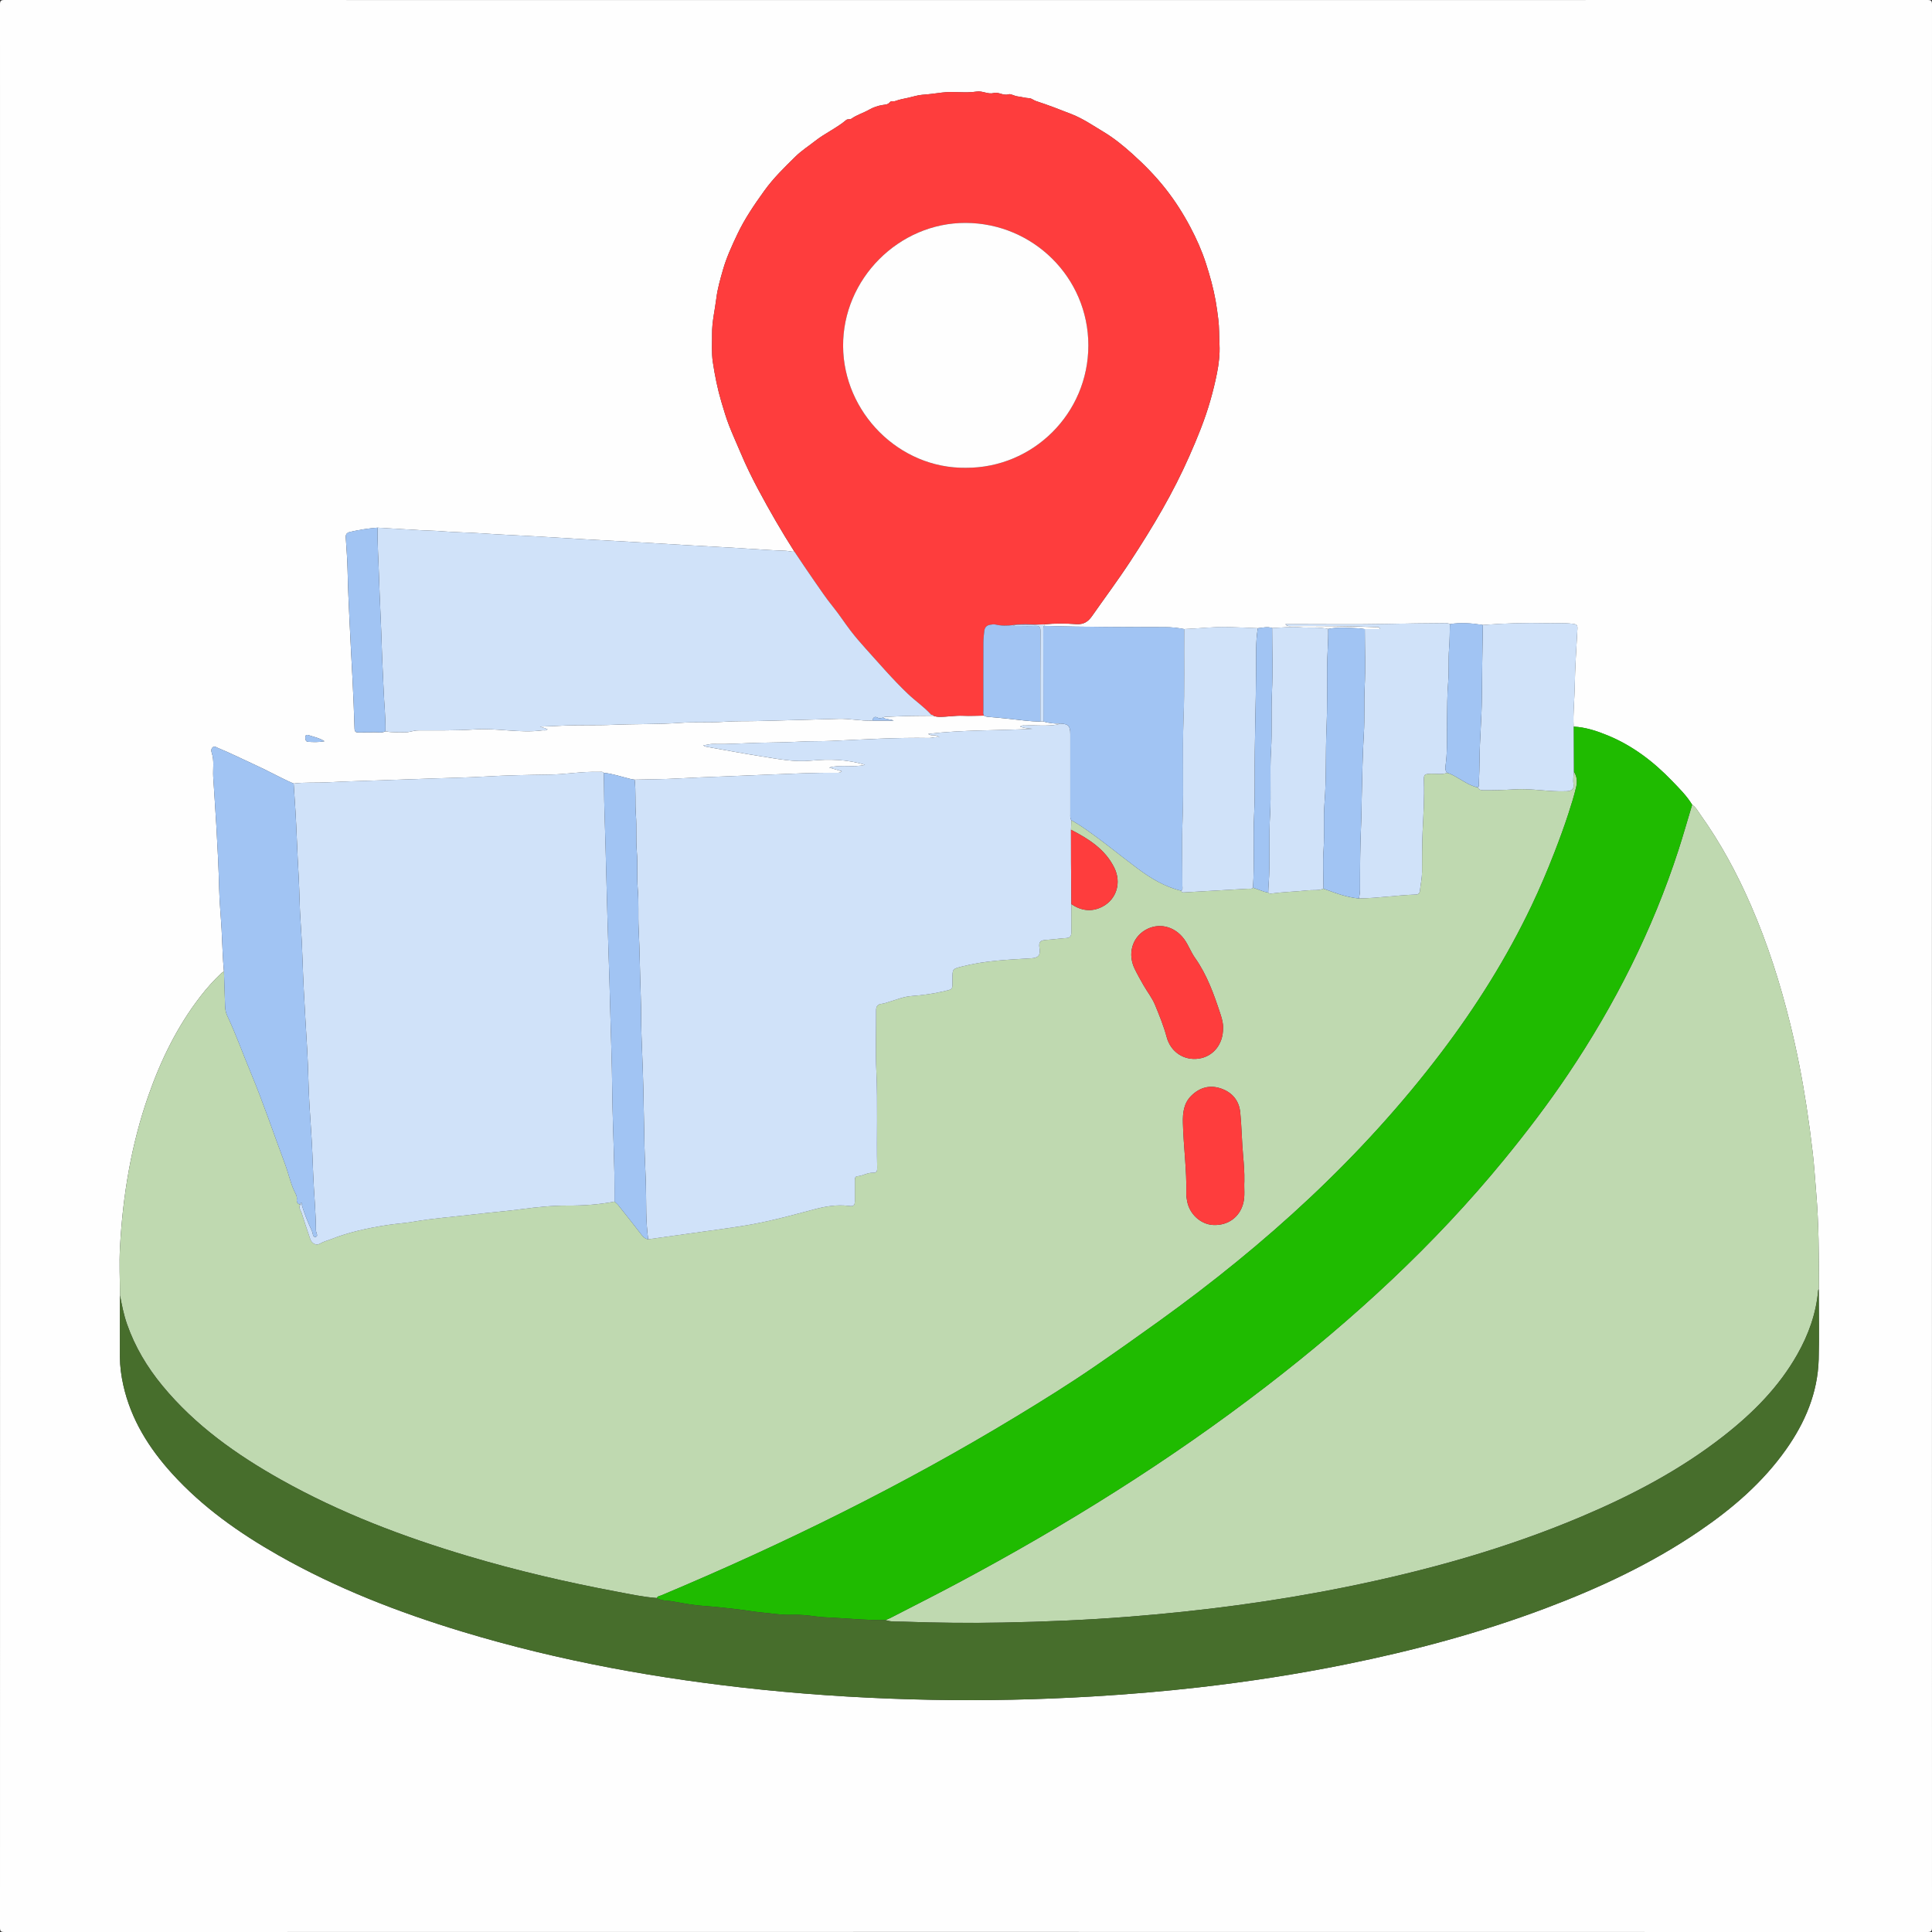 <?xml version="1.0" encoding="UTF-8"?><svg id="Layer_1" xmlns="http://www.w3.org/2000/svg" viewBox="0 0 2000 2000"><rect x="0" y="0" width="2000" height="2000" fill="#333333" stroke="none"/><defs><style>.cls-1{fill:#d0e2f9;}.cls-1,.cls-2,.cls-3,.cls-4,.cls-5,.cls-6,.cls-7{stroke-width:0px;}.cls-2{fill:#bfd9b0;}.cls-3{fill:#fe3d3d;}.cls-4{fill:#1fbb00;}.cls-5{fill:#a1c4f3;}.cls-6{fill:#476e2c;}.cls-7{fill:#fefefe;}</style></defs><path class="cls-7" d="M1000,1999.91c-331.8,0-663.61,0-995.41.09-3.75,0-4.59-.84-4.59-4.59C.1,1331.8.1,668.2,0,4.59,0,.84.84,0,4.59,0c663.61.1,1327.21.1,1990.82,0,3.75,0,4.59.84,4.59,4.59-.1,663.61-.1,1327.21,0,1990.82,0,3.75-.84,4.59-4.59,4.59-331.8-.1-663.61-.09-995.41-.09ZM1076.97,747c1.04-.03,2.08-.06,3.11-.08,5.54,1.55,11.16,2.39,16.92,2.09-.72.34-1.41.84-2.17.98-11.06,2.07-22.23.53-33.34,1.03-1.67.08-3.54-.52-5.45,1.18,4.47,1.72,8.69,1.86,12.88,2.26-35.99,1.94-72.07.94-107.98,5.23,2.77,3.01,7.44-.3,11.46,3.59-4.4-.8-7.33.73-10.43.68-33.75-.64-67.41,1.51-101.09,3.01-10.62.47-21.23.16-31.88.74-14.08.77-28.23.91-42.34,1.2-16.12.34-32.21,1.69-48.35,1.19-3.42-.1-6.79,1.23-10.35,1.36,1.08.89,2.12,1.35,3.21,1.54,18.87,3.35,37.69,6.94,56.62,9.9,17.08,2.68,33.91,6.19,51.68,4.51,18.48-1.75,37.34-1.47,55.99,4.33-12.22,3.13-24.59-.68-37.14,2.85,4.84,1.42,8.87,2.59,13.08,3.82-1.43,1.45-2.89,1.61-4.42,1.59-24.1-.25-48.15,1-72.22,1.91-15.41.58-30.82,1.34-46.23,1.9-15.59.57-31.16,1.18-46.73,2.06-14.92.84-29.9.85-44.85,1.23-1.44-.24-2.91-.4-4.33-.74-9.18-2.2-18.13-5.42-27.6-6.34-1.49-1.62-3.44-.9-5.19-.96-17.12-.57-34.06,2.57-51.11,2.82-21.92.32-43.81.67-65.71,1.97-17.71,1.05-35.48,1.36-53.23,1.98-19.24.67-38.48,1.35-57.72,2.02-17.75.62-35.49,1.08-53.23,2.03-11.6.62-23.27-.22-34.85,1.24-1.67-.73-3.37-1.41-5.02-2.18-11.74-5.49-23.12-11.77-34.88-17.12-12.78-5.81-25.32-12.16-38.32-17.49-1.78-.73-3.59-2.36-5.53-.74-1.76,1.47-1.64,3.87-1.04,5.62,2.8,8.25,1.05,16.78,1.56,25.13,1.03,16.85,2.27,33.69,3.23,50.54,1.24,21.71,2.39,43.44,2.91,65.17.34,14.13,1.73,28.18,2.53,42.26.82,14.56,1.05,29.15,2.42,43.68-1.29.02-2.09.88-2.94,1.68-7.86,7.44-15.04,15.5-21.64,24.06-23.85,30.96-40.73,65.59-53.59,102.29-17.83,50.9-26.55,103.58-29.45,157.26-.9,16.59-.05,33.28,0,49.92-.04,21.16-.17,42.32-.09,63.48.04,9.84,1.36,19.58,3.51,29.2,7.92,35.46,26.47,65.09,50.53,91.61,31.58,34.8,69.46,61.49,110.07,84.55,60.02,34.09,123.94,58.9,189.82,78.89,101.45,30.78,205.29,49.36,310.63,60.21,58.54,6.03,117.22,9.41,176.03,10.51,55.33,1.03,110.62-.18,165.87-3.44,37.09-2.19,74.09-5.29,110.99-9.51,50.78-5.81,101.26-13.58,151.37-23.72,70.35-14.24,139.51-32.7,206.75-58.01,55.89-21.04,109.75-46.19,159.26-79.92,34.36-23.4,65.62-50.2,89.84-84.41,19.83-28.01,32.89-58.69,33.89-93.4.7-24.31.08-48.65.05-72.98.08-.82.23-1.65.23-2.47-.03-32.55-.11-65.08-2.89-97.58-1.14-13.34-1.93-26.76-3.45-40.05-1.88-16.38-4.07-32.75-6.57-49.07-4.37-28.59-9.9-56.93-16.8-84.99-10.38-42.23-23.53-83.54-40.96-123.46-14.33-32.84-31.23-64.2-52.08-93.36-2.56-3.58-4.62-7.71-8.51-10.23-5.64-9.31-13.35-16.88-20.82-24.65-19.13-19.89-40.72-36.41-66.4-46.98-11.36-4.68-23.03-8.58-35.49-9.2-.72-13.98.91-27.9,1.15-41.86.33-19.88,1.74-39.75,2.79-59.62.17-3.24-.6-4.38-4.23-4.87-9.15-1.25-18.27-.54-27.4-.74-22.1-.49-44.18.1-66.23,1.85-11.34-1.74-22.69-2.81-34.12-.86-1.96-1.24-4.15-1.03-6.31-1.02-19.29.03-38.57.43-57.86.8-33.64.66-67.3.19-100.95.2-1.63,0-3.26,0-5.21,0,1.62,2.45,3.75,1.96,5.65,1.96,29.29-.06,58.57,0,87.85,1.1,1.42.05,3.23-.7,4.74,2.09-5.8,0-10.93,0-16.05,0-2.12-.28-4.24-.72-6.37-.82-10.53-.49-21.07-1.55-31.54.63-9.63-2.18-19.47-.83-29.22-1.7-9.5-.85-19.19.44-28.8.79-4.95-1.82-9.86-.24-14.78.17-10.41-.41-20.81-.92-31.22-1.2-15.06-.4-30.01,1.63-45.04,2.09-6.51-1.25-13.08-2-19.72-2.01-41.69-.09-83.39.03-125.07-1.29-.06-.52-.11-1.04-.17-1.56,11.12-1.14,22.32-1.02,33.38-.24,7.88.56,12.41-2.93,16.27-8.45,13.21-18.91,27.03-37.37,39.67-56.71,11.59-17.71,22.83-35.65,33.25-54,10.06-17.69,19.37-35.91,27.63-54.59,8.34-18.88,16.19-37.93,21.86-57.83,2.64-9.27,4.94-18.59,6.83-28.05,1.96-9.87,3.14-19.87,2.63-29.8-.45-8.71-.14-17.45-1.24-26.19-.79-6.35-1.63-12.74-2.74-19-2.35-13.25-5.97-26.21-10.14-39.08-4.18-12.91-9.65-25.14-15.93-37.03-7.46-14.13-16.02-27.59-25.96-40.18-10.21-12.94-21.71-24.66-33.89-35.62-9.36-8.42-19.18-16.49-30.02-22.99-10.81-6.5-21.29-13.71-33.1-18.37-12.2-4.82-24.46-9.54-36.92-13.59-2.55-.83-4.57-2.87-7.09-2.97-3.94-.15-8.25-1.46-11.72-1.82-3.45-.36-7.32-2.91-9.36-2.25-5.72,1.85-10.35-2.63-15.61-1.26-6.07,1.58-11.45-2.53-17.88-1.51-11.71,1.85-23.7-.51-35.66,1.02-6.68.85-13.51,1.83-20.33,2.28-4.64.31-9.73,2.04-14.63,3.11-4.46.97-9.09,1.74-13.23,3.34-2.04.79-4.4-.55-5.95,1.41-1.86,2.34-4.5,2.3-7.21,2.71-4.86.74-10.05,2.55-13.85,4.76-6,3.48-12.77,5.34-18.44,9.38-1.41,1-4.14.26-5.4,1.33-10.01,8.48-22.13,13.78-32.41,21.88-6.66,5.25-14.05,9.97-19.97,15.78-11.4,11.19-22.95,22.38-32.39,35.49-10.41,14.46-20.44,29.1-28.08,45.26-5.67,11.99-11.26,24.11-14.87,36.8-2.73,9.59-5.58,19.26-6.82,29.36-1.53,12.36-4.6,24.57-4.43,37.11.12,9.6-.69,19.18.76,28.83,2.13,14.16,4.91,28.1,9.02,41.84,2.42,8.11,4.83,16.34,7.87,24.11,3.72,9.53,8.06,18.96,12.04,28.43,5.42,12.92,11.61,25.52,18.15,37.77,11.64,21.8,24.02,43.26,37.34,64.13-3.03.51-5.93-.68-8.88-.78-17.24-.6-34.42-1.93-51.63-2.97-17.54-1.06-35.09-1.96-52.63-2.98-17.04-.99-34.09-2-51.13-3.02-17.7-1.05-35.42-2-53.13-2.98-16.88-.93-33.75-2.05-50.63-3.02-18.21-1.05-36.43-1.75-54.63-3.04-14.39-1.02-28.86-1.06-43.23-2.28-6.8-.58-13.59-.57-20.38-.99-15.04-.93-30.09-1.77-45.13-2.65-9.58.73-19.02,2.18-28.39,4.38-3.83.9-4.78,2.59-4.55,6.14.75,11.43,1.64,22.87,1.88,34.31.36,16.58,1.11,33.14,1.89,49.71.97,20.58,2.05,41.15,3.16,61.72.93,17.26,1.57,34.55,2.13,51.83.1,3.21,1.38,3.98,4.22,3.9,5-.15,10.01.14,14.99-.2,4.25-.29,8.66,1.18,12.76-1.01,6.56,1.44,13.22.91,19.84,1.1,4.72.14,9.08-1.97,13.73-2,19.62-.09,39.25.29,58.84-1.03,23.39-1.58,46.67,4.1,70.07.97,1.68-.22,3.63.75,5.35-1.31-2.42-.79-4.62-1.5-7.94-2.58,8.18-.26,15.13-.52,22.07-.91,17.74-.99,35.53-.14,53.33-.94,23.37-1.04,46.8-.34,70.2-2.05,15.04-1.1,30.21,0,45.33-1.11,12.08-.89,24.23-.44,36.34-.79,27.22-.78,54.46-1.35,81.69-2.25,11.77-.39,23.41,2.38,35.21,1.86h22.22c-4.49-1.76-8.15-1.24-11.19-3.07.74-.28,1.48-.77,2.24-.8,9.04-.38,18.09-.78,27.14-.99,7.59-.18,15.19-.12,22.79-.17,2,.78,4.03,1.11,6.22,1.13,8.11.06,16.13-1.47,24.27-1.13,7.3.31,14.63-.07,21.94-.14,1.3.77,2.64,1.15,4.2,1.27,7.21.57,14.42,1.27,21.62,2.03,10.8,1.15,21.56,2.7,32.44,2.91ZM335.93,767.33c-5.76-3.63-11.14-4.44-16.11-6.2-1.33-.47-3.67-.88-3.72,1.75-.04,2.08,0,4.85,2.81,5.02,5.16.31,10.39.64,17.02-.57Z"/><path class="cls-2" d="M124.24,1341.18c-.05-16.64-.9-33.33,0-49.92,2.9-53.67,11.61-106.35,29.45-157.26,12.86-36.7,29.74-71.34,53.59-102.29,6.6-8.56,13.78-16.62,21.64-24.06.85-.81,1.65-1.66,2.94-1.69.4,11.79.81,23.57,1.17,35.36.11,3.53.72,6.93,2.22,10.13,9.1,19.39,16.28,39.57,24.51,59.31,12.97,31.1,23.63,63.08,35.46,94.62,3.32,8.84,5.23,18.11,9.04,26.71,1.43,3.22,3.57,5.89,3.01,9.85-.31,2.17.71,4.67,3.74,5-2.49,3.29.32,5.9,1.21,8.69,2.9,9.11,5.9,18.18,9.01,27.22,1.52,4.41,6.2,6.84,9.89,4.62,3.51-2.11,7.34-3.01,11.01-4.46,19.16-7.57,39.18-11.88,59.47-14.95,8.83-1.34,17.8-1.86,26.59-3.39,20.9-3.64,42.04-5.08,63.06-7.61,16.1-1.94,32.29-3.16,48.36-5.31,15.96-2.14,31.92-3.8,48.03-3.74,16.28.06,32.46-1.02,48.48-4.11,1.33,1.24,2.84,2.33,3.95,3.73,7.6,9.55,15.19,19.11,22.64,28.78,2.25,2.92,4.26,5.91,8.27,6.48,19.14-2.66,38.29-5.28,57.43-8,16.17-2.3,32.4-4.32,48.47-7.18,22.36-3.98,44.27-10.03,66.21-15.86,11.6-3.08,23.38-5.03,35.43-3.51,4.99.63,6.4-.17,6.45-5.19.07-7,.03-13.99,0-20.99,0-2.07-.09-4.22,2.67-4.48,5.47-.51,10.35-3.81,15.86-3.62,4.04.14,4.63-1.59,4.56-5.05-.72-33.27.68-66.55-.85-99.84-.97-21.11-.12-42.31-.26-63.46-.03-4.23,1.99-6.18,5.8-6.57,2.85-.29,5.39-1.38,8.07-2.18,7.41-2.21,14.67-5.19,22.45-5.84,10.74-.89,21.39-2.09,31.91-4.56,11.95-2.81,10.79-1.18,10.81-13.36.02-10.32.05-10.15,9.84-12.68,23.43-6.05,47.45-7.04,71.42-8.47,7.6-.45,10.01-2.95,8.84-10.48-1.01-6.51.67-8.24,7.36-8.63,6.76-.39,13.48-1.44,20.24-1.85,4.17-.25,5.38-2.32,5.35-6.12-.09-9.66,0-19.32.01-28.99,10.39,6.93,21.33,8.42,32.52,2.41,14.49-7.79,19.45-24.9,11.98-40.07-9.51-19.32-26.65-29.96-44.85-39.38.13-3.29.26-6.58.38-9.87,2.98,1.79,6.03,3.48,8.93,5.39,20.6,13.62,39.46,29.58,59.23,44.31,13.91,10.37,28.55,19.3,45.68,23.36.2,1.43.95,1.79,2.41,1.7,22.21-1.31,44.42-2.54,66.63-3.82,1.75-.1,3.69.58,5.15-1.04,5.32,1.49,10.25,4.2,15.79,5,.8,1.09,1.98,1.18,3.14,1.02,12.42-1.7,24.97-1.92,37.39-3.28,5.54-.61,11.29.42,16.66-1.74.93.33,1.87.66,2.8,1,11.06,4.05,22.13,8.08,34,9.09,19.74-.28,39.28-3.38,58.99-4.03,2.31-.08,3.8-1.44,4.02-3.69.64-6.58,2.17-13,2.21-19.71.07-13.94-.06-27.88.6-41.85.83-17.4,1.95-34.84,1.33-52.31-.24-6.89.49-7.22,7.34-7.5,5.56-.23,11.23,1.23,16.67-.95,4.46,1.28,8.41,3.66,12.35,6.01,6.2,3.69,12.28,7.6,19.47,9.14,1.48,3.26,4.52,2.85,7.22,2.87,10.09.07,20.16-.17,30.26-.86,18.04-1.23,35.95,2.7,54.02,1.93,5.88-.25,8.31-2.15,7.5-7.74-.63-4.36.22-8.48.37-12.7,3.35,4.92,3.69,10.61,2.45,15.95-2.17,9.33-5.09,18.51-8.05,27.63-4.4,13.55-9.34,26.92-14.49,40.22-7.26,18.73-15.12,37.21-23.75,55.32-25.67,53.83-57.25,104.09-93.24,151.57-82.4,108.69-182.18,199.17-292.54,278.49-22.15,15.92-44.39,31.71-66.89,47.13-26.37,18.07-53.51,34.97-80.85,51.54-117.63,71.3-240.68,131.86-367.43,185.07-1.58.66-3.69.61-4.45,2.68-14.14-1-27.97-4.06-41.85-6.66-51.68-9.69-102.82-21.64-153.25-36.63-67.28-20-132.63-44.77-193.98-79.2-46.1-25.87-88.85-56.13-122.83-97.36-15.8-19.17-28.41-40.23-36.61-63.76-3.34-9.57-5.3-19.51-7.2-29.45ZM1266.13,1064.3c.24-4.38-1.04-9.37-2.66-14.29-6.72-20.41-13.79-40.64-26.4-58.41-4.33-6.1-6.8-13.35-11.26-19.43-10.05-13.69-26.84-17.48-40.62-9.14-13.41,8.12-17.93,24.81-10.59,39.88,2.84,5.83,6.02,11.51,9.25,17.14,3.9,6.78,8.91,13.06,11.84,20.21,4.48,10.89,8.97,21.84,12.04,33.31,4.14,15.5,18.01,24.54,33.24,22.3,14.94-2.2,25.24-14.77,25.15-31.57ZM1288.15,1222.88c.2-9.01-.51-17.94-1.32-26.91-1.32-14.74-1.48-29.59-2.92-44.32-1.21-12.39-8.4-20.95-20.18-24.91-11.43-3.84-21.69-1-30.31,7.38-7.99,7.76-9.15,17.8-8.89,28.17.6,24.62,4.13,49.09,3.52,73.77-.06,2.31.4,4.64.79,6.94,2.31,13.72,14.08,24.54,27.24,25.1,15.31.65,27.37-8.25,31.02-22.82,1.85-7.4.62-14.93,1.05-22.39Z"/><path class="cls-2" d="M1751.72,833c3.89,2.53,5.96,6.66,8.51,10.23,20.85,29.16,37.75,60.53,52.08,93.36,17.43,39.92,30.58,81.24,40.96,123.46,6.9,28.06,12.43,56.4,16.8,84.99,2.49,16.33,4.69,32.69,6.57,49.07,1.52,13.29,2.31,26.71,3.45,40.05,2.78,32.5,2.86,65.03,2.89,97.58,0,.82-.15,1.65-.23,2.47-.21.62-.56,1.22-.62,1.85-2.07,23.62-9.9,45.38-21.48,65.87-19.18,33.94-46.14,60.95-76.53,84.72-44.78,35.02-94.66,61.17-146.79,83.24-78.51,33.24-160.2,55.95-243.59,72.87-74.74,15.16-150.23,25-226.24,30.94-43,3.36-86.08,5.14-129.19,5.96-34.31.65-68.63.31-102.93-.92-6.21-.22-12.59.49-18.66-1.66,1.67-.72,3.39-1.35,5.01-2.19,23.22-11.98,46.56-23.74,69.61-36.04,111.86-59.68,219.19-126.5,319.72-203.94,90.15-69.44,173.52-146,245.78-234.26,23.36-28.53,45.68-57.8,66.25-88.39,48.57-72.21,87.47-149.21,114.37-232.09,5.07-15.62,9.52-31.45,14.26-47.18Z"/><path class="cls-3" d="M1018.71,740.79c-7.31.07-14.64.45-21.94.14-8.15-.34-16.16,1.18-24.27,1.13-2.19-.01-4.22-.35-6.22-1.13-.47-1.19-1.91-.58-2.51-1.26-7.17-7.98-16.09-13.98-23.83-21.34-15.63-14.86-29.61-31.23-44.03-47.21-5.22-5.78-10.33-11.69-15.07-17.86-6.45-8.39-12.16-17.37-18.84-25.56-6.87-8.43-12.84-17.47-19.05-26.34-7.03-10.04-13.76-20.29-20.63-30.45-13.32-20.87-25.7-42.33-37.34-64.13-6.54-12.25-12.73-24.85-18.15-37.77-3.97-9.48-8.32-18.9-12.04-28.43-3.03-7.77-5.44-16-7.87-24.11-4.11-13.73-6.89-27.68-9.02-41.84-1.45-9.64-.64-19.23-.76-28.83-.16-12.54,2.91-24.74,4.43-37.11,1.25-10.1,4.1-19.77,6.82-29.36,3.61-12.69,9.2-24.81,14.87-36.8,7.64-16.16,17.68-30.8,28.08-45.26,9.44-13.12,21-24.31,32.39-35.49,5.92-5.81,13.31-10.52,19.97-15.78,10.28-8.11,22.41-13.4,32.41-21.88,1.26-1.07,3.99-.33,5.4-1.33,5.67-4.04,12.44-5.91,18.44-9.38,3.81-2.21,8.99-4.02,13.85-4.76,2.71-.41,5.35-.37,7.21-2.71,1.56-1.96,3.91-.63,5.95-1.41,4.14-1.6,8.77-2.37,13.23-3.34,4.9-1.07,10-2.8,14.63-3.11,6.82-.45,13.65-1.43,20.33-2.28,11.96-1.53,23.95.83,35.66-1.02,6.43-1.02,11.81,3.09,17.88,1.51,5.26-1.37,9.88,3.11,15.61,1.26,2.04-.66,5.9,1.89,9.36,2.25,3.46.36,7.78,1.66,11.72,1.82,2.52.1,4.54,2.14,7.09,2.97,12.46,4.05,24.72,8.77,36.92,13.59,11.81,4.66,22.29,11.88,33.1,18.37,10.84,6.51,20.66,14.58,30.02,22.99,12.19,10.96,23.68,22.69,33.89,35.62,9.94,12.59,18.5,26.05,25.96,40.18,6.28,11.89,11.75,24.12,15.93,37.03,4.17,12.87,7.79,25.82,10.14,39.08,1.11,6.26,1.95,12.65,2.74,19,1.09,8.74.79,17.48,1.24,26.19.51,9.92-.66,19.93-2.63,29.8-1.88,9.46-4.18,18.78-6.83,28.05-5.67,19.89-13.52,38.95-21.86,57.83-8.26,18.68-17.57,36.89-27.63,54.59-10.43,18.34-21.67,36.28-33.25,54-12.65,19.33-26.46,37.8-39.67,56.71-3.86,5.52-8.39,9.01-16.27,8.45-11.05-.78-22.26-.91-33.37.23-2.18.1-4.36.19-6.54.29-8.43-.14-16.87-.9-25.28.43l-.15.08c-6.25.75-12.45.89-18.66-.61-1.68-.41-3.62.06-5.41.33-3.62.54-5.53,2.87-5.92,6.37-.44,3.94-.94,7.91-.96,11.87-.09,23.48-.05,46.96-.02,70.44,0,1.79-.49,3.69.74,5.32ZM999.88,484.27c69.52.31,126.8-56.26,126.78-126.75-.02-70.43-57.38-126.49-126.91-126.77-69.32-.28-127.43,58.14-126.98,127.64.44,68.31,57.64,126.76,127.11,125.88Z"/><path class="cls-1" d="M1109.07,849.07c-.13,3.29-.26,6.58-.38,9.87.01,11.27,0,22.54.05,33.81.07,14.41.2,28.82.31,43.24-.02,9.66-.1,19.33-.01,28.99.04,3.8-1.17,5.87-5.35,6.12-6.76.41-13.48,1.46-20.24,1.85-6.69.38-8.37,2.11-7.36,8.63,1.17,7.53-1.24,10.03-8.84,10.48-23.96,1.42-47.98,2.42-71.42,8.47-9.79,2.53-9.82,2.36-9.84,12.68-.02,12.18,1.14,10.55-10.81,13.36-10.53,2.47-21.18,3.67-31.91,4.56-7.78.64-15.05,3.63-22.45,5.84-2.68.8-5.22,1.89-8.07,2.18-3.8.39-5.83,2.33-5.8,6.57.13,21.16-.72,42.35.26,63.46,1.53,33.29.13,66.57.85,99.84.07,3.46-.52,5.19-4.56,5.05-5.51-.19-10.39,3.11-15.86,3.62-2.76.26-2.68,2.41-2.67,4.48.03,7,.07,13.99,0,20.99-.05,5.02-1.45,5.83-6.45,5.19-12.04-1.52-23.82.43-35.43,3.51-21.94,5.82-43.85,11.88-66.21,15.86-16.07,2.86-32.3,4.88-48.47,7.18-19.13,2.72-38.28,5.34-57.43,8-1.15-9.22-1.84-18.45-1.98-27.76-.19-12.13-.13-24.25-.64-36.39-.6-14.26-1.25-28.56-1.39-42.86-.1-9.96-.51-19.95-.62-29.88-.3-24.61-1.29-49.18-2.27-73.76-.54-13.45-.24-26.91-.75-40.39-.88-23.57-1.02-47.18-2.21-70.75-.68-13.44.28-26.91-.88-40.39-1.12-13.06.08-26.23-1.04-39.38-1.06-12.57.07-25.23-.94-37.88-.96-12.06.17-24.27-1.29-36.36,14.95-.38,29.92-.39,44.85-1.23,15.57-.88,31.14-1.49,46.73-2.06,15.41-.56,30.81-1.31,46.23-1.9,24.07-.91,48.12-2.16,72.22-1.91,1.53.02,2.99-.14,4.42-1.59-4.21-1.23-8.24-2.41-13.08-3.82,12.56-3.53,24.92.28,37.14-2.85-18.65-5.8-37.52-6.07-55.99-4.33-17.77,1.68-34.59-1.84-51.68-4.51-18.93-2.96-37.75-6.55-56.62-9.9-1.09-.19-2.13-.65-3.21-1.54,3.56-.13,6.93-1.46,10.35-1.36,16.14.49,32.24-.85,48.35-1.19,14.12-.3,28.27-.44,42.34-1.2,10.64-.58,21.26-.26,31.88-.74,33.68-1.5,67.34-3.64,101.09-3.01,3.1.06,6.03-1.47,10.43-.68-4.02-3.9-8.69-.59-11.46-3.59,35.91-4.29,71.99-3.29,107.98-5.23-4.2-.39-8.41-.54-12.88-2.26,1.91-1.71,3.78-1.11,5.45-1.18,11.11-.5,22.28,1.04,33.34-1.03.76-.14,1.45-.65,2.17-.98,8.87.25,10.95,2.31,10.95,10.91,0,27.63,0,55.26,0,82.89,0,2.15-.29,4.35,1.11,6.26Z"/><path class="cls-4" d="M1751.72,833c-4.74,15.73-9.19,31.56-14.26,47.18-26.9,82.88-65.8,159.88-114.37,232.09-20.58,30.59-42.89,59.86-66.25,88.39-72.26,88.26-155.63,164.82-245.78,234.26-100.53,77.44-207.86,144.25-319.72,203.94-23.05,12.3-46.39,24.06-69.61,36.04-1.62.83-3.34,1.46-5.01,2.19-17.78.35-35.49-1.44-53.22-2.4-6.23-.34-12.55-.46-18.82-1.35-8.34-1.18-16.87-2.02-25.26-1.7-10.34.4-20.38-1.47-30.53-2.37-8.35-.74-16.62-2.36-24.96-3.29-11.18-1.25-22.33-2.66-33.6-3.37-11.3-.71-22.57-2.73-33.72-4.83-5.56-1.05-11.55-.35-16.66-3.55.76-2.07,2.87-2.02,4.45-2.68,126.75-53.2,249.8-113.76,367.43-185.07,27.34-16.57,54.48-33.46,80.85-51.54,22.5-15.42,44.74-31.21,66.89-47.13,110.37-79.32,210.14-169.8,292.54-278.49,36-47.48,67.58-97.74,93.24-151.57,8.63-18.11,16.49-36.59,23.75-55.32,5.16-13.3,10.09-26.67,14.49-40.22,2.96-9.12,5.88-18.3,8.05-27.63,1.24-5.34.9-11.03-2.45-15.95-.07-15.49-.14-30.99-.21-46.48,12.46.63,24.14,4.52,35.49,9.2,25.68,10.58,47.26,27.1,66.4,46.98,7.47,7.76,15.18,15.34,20.82,24.65Z"/><path class="cls-1" d="M636.11,1243.91c-16.01,3.09-32.2,4.17-48.48,4.11-16.11-.06-32.07,1.6-48.03,3.74-16.07,2.15-32.26,3.36-48.36,5.31-21.02,2.54-42.16,3.98-63.06,7.61-8.79,1.53-17.76,2.06-26.59,3.39-20.29,3.07-40.31,7.38-59.47,14.95-3.67,1.45-7.5,2.35-11.01,4.46-3.69,2.22-8.38-.21-9.89-4.62-3.11-9.04-6.11-18.11-9.01-27.22-.89-2.78-3.7-5.4-1.21-8.69.04-.5-.09-1.3.16-1.44,1.73-1.01,1.1.92,1.19,1.27,2.59,9.66,6.6,18.79,10.68,27.87.95,2.12.62,6.65,3.92,5.73,2.79-.78.15-4.32.13-6.64-.18-19.59-2.13-39.08-2.89-58.63-.55-14.26-1.04-28.51-2.02-42.75-1.29-18.69-2.5-37.4-2.97-56.13-.51-20.41-1.82-40.76-3.06-61.13-1.24-20.53-2.29-41.08-2.97-61.63-.44-13.1-1.07-26.18-2-39.25-1.1-15.39-1.11-30.83-1.95-46.25-.72-13.24-1.47-26.5-1.96-39.75-.71-19.07-1.95-38.09-3.27-57.11,11.58-1.45,23.25-.62,34.85-1.24,17.74-.95,35.48-1.41,53.23-2.03,19.24-.67,38.48-1.35,57.72-2.02,17.74-.62,35.51-.92,53.23-1.98,21.9-1.3,43.79-1.65,65.71-1.97,17.06-.25,33.99-3.39,51.11-2.82,1.76.06,3.71-.66,5.19.96.4,12.78.26,25.57.71,38.37.87,25.06,1.4,50.14,2.12,75.21.66,22.91,1.15,45.81,1.98,68.72.81,22.56,1.45,45.15,2,67.72.62,25.07,1.65,50.15,1.89,75.21.28,30.09,1.7,60.13,2.31,90.19.19,9.49.06,18.98.08,28.47Z"/><path class="cls-6" d="M679.96,1654.24c5.11,3.19,11.1,2.5,16.66,3.55,11.16,2.1,22.42,4.12,33.72,4.83,11.26.71,22.42,2.12,33.6,3.37,8.34.93,16.61,2.55,24.96,3.29,10.16.9,20.2,2.77,30.53,2.37,8.4-.33,16.92.52,25.26,1.7,6.27.89,12.59,1.01,18.82,1.35,17.73.96,35.43,2.75,53.22,2.4,6.07,2.15,12.45,1.44,18.66,1.67,34.3,1.23,68.61,1.56,102.93.92,43.11-.81,86.2-2.59,129.19-5.96,76-5.94,151.5-15.78,226.24-30.94,83.39-16.92,165.08-39.63,243.59-72.87,52.13-22.07,102.02-48.22,146.79-83.24,30.39-23.77,57.36-50.78,76.53-84.72,11.58-20.49,19.41-42.25,21.48-65.87.06-.63.4-1.23.62-1.85.03,24.33.65,48.67-.05,72.98-1.01,34.71-14.07,65.39-33.89,93.4-24.21,34.21-55.48,61.01-89.84,84.41-49.51,33.73-103.37,58.88-159.26,79.92-67.23,25.31-136.4,43.77-206.75,58.01-50.11,10.14-100.59,17.91-151.37,23.72-36.9,4.23-73.9,7.32-110.99,9.51-55.25,3.27-110.54,4.48-165.87,3.44-58.81-1.1-117.5-4.48-176.03-10.51-105.34-10.85-209.17-29.43-310.63-60.21-65.87-19.98-129.79-44.8-189.82-78.89-40.61-23.06-78.49-49.75-110.07-84.55-24.06-26.51-42.61-56.15-50.53-91.61-2.15-9.62-3.47-19.35-3.51-29.2-.09-21.16.04-42.32.09-63.48,1.9,9.94,3.86,19.88,7.2,29.45,8.21,23.53,20.81,44.58,36.61,63.76,33.98,41.23,76.73,71.49,122.83,97.36,61.35,34.43,126.7,59.2,193.98,79.2,50.42,14.99,101.57,26.94,153.25,36.63,13.87,2.6,27.7,5.66,41.85,6.66Z"/><path class="cls-1" d="M822.32,570.92c6.86,10.16,13.59,20.41,20.63,30.45,6.21,8.87,12.18,17.9,19.05,26.34,6.68,8.2,12.38,17.17,18.84,25.56,4.75,6.17,9.85,12.08,15.07,17.86,14.42,15.97,28.4,32.34,44.03,47.21,7.73,7.36,16.66,13.36,23.83,21.34.61.67,2.05.06,2.51,1.26-7.6.05-15.2-.01-22.79.17-9.05.21-18.09.61-27.14.99-.75.03-1.49.52-2.24.8-1.85.46-3.56,1.17-5.56.04-3.21-1.81-4.77-.01-5.47,3.03-11.8.51-23.44-2.25-35.21-1.86-27.23.9-54.46,1.46-81.69,2.25-12.12.35-24.27-.1-36.34.79-15.11,1.12-30.28.02-45.33,1.11-23.4,1.71-46.83,1.01-70.2,2.05-17.8.8-35.59-.06-53.33.94-6.94.39-13.9.64-22.07.91,3.32,1.08,5.52,1.8,7.94,2.58-1.72,2.06-3.67,1.09-5.35,1.31-23.4,3.12-46.68-2.55-70.07-.97-19.59,1.32-39.22.94-58.84,1.03-4.65.02-9.01,2.14-13.73,2-6.63-.2-13.29.34-19.84-1.1.28-14.11-1.33-28.13-1.88-42.2-.57-14.41-1.45-28.81-1.87-43.21-.74-25.37-2.2-50.7-2.98-76.05-.5-16.42-1.71-32.85-1.36-49.3,15.05.88,30.09,1.72,45.13,2.65,6.79.42,13.58.41,20.38.99,14.37,1.22,28.84,1.26,43.23,2.28,18.2,1.29,36.42,1.99,54.63,3.04,16.88.97,33.74,2.09,50.63,3.02,17.71.97,35.42,1.92,53.13,2.98,17.04,1.02,34.08,2.03,51.13,3.02,17.54,1.02,35.09,1.92,52.63,2.98,17.21,1.04,34.4,2.37,51.63,2.97,2.95.1,5.85,1.29,8.88.78Z"/><path class="cls-5" d="M303.99,811.11c1.32,19.02,2.56,38.05,3.27,57.11.49,13.25,1.24,26.51,1.96,39.75.84,15.42.85,30.86,1.95,46.25.94,13.08,1.57,26.15,2,39.25.68,20.55,1.73,41.1,2.97,61.63,1.23,20.37,2.55,40.71,3.06,61.13.47,18.72,1.68,37.44,2.97,56.13.98,14.24,1.47,28.49,2.02,42.75.76,19.55,2.72,39.05,2.89,58.63.02,2.32,2.66,5.86-.13,6.64-3.3.92-2.97-3.61-3.92-5.73-4.08-9.08-8.09-18.21-10.68-27.87-.09-.35.54-2.28-1.19-1.27-.25.15-.12.95-.16,1.44-3.04-.33-4.05-2.83-3.74-5,.57-3.96-1.58-6.63-3.01-9.85-3.81-8.6-5.73-17.87-9.04-26.71-11.82-31.54-22.49-63.52-35.46-94.62-8.23-19.75-15.41-39.93-24.51-59.31-1.5-3.2-2.11-6.6-2.22-10.13-.36-11.79-.78-23.57-1.17-35.36-1.38-14.53-1.6-29.12-2.43-43.68-.8-14.08-2.19-28.13-2.53-42.26-.53-21.74-1.68-43.46-2.91-65.17-.96-16.85-2.2-33.69-3.23-50.54-.51-8.35,1.24-16.88-1.56-25.13-.59-1.75-.71-4.15,1.04-5.62,1.94-1.62,3.75,0,5.53.74,13,5.33,25.55,11.68,38.32,17.49,11.76,5.35,23.15,11.62,34.88,17.12,1.65.77,3.35,1.46,5.02,2.18Z"/><path class="cls-5" d="M1109.07,849.07c-1.39-1.91-1.11-4.11-1.11-6.26,0-27.63,0-55.26,0-82.89,0-8.6-2.09-10.67-10.95-10.91-5.76.3-11.39-.54-16.92-2.09-.04-31.64-.07-63.28-.09-94.92,0-1.46-.32-3.05,1.1-4.15,41.68,1.32,83.37,1.2,125.07,1.29,6.64.01,13.21.76,19.72,2.01-.3,30.91.53,61.82-.68,92.75-1.37,35.04.41,70.14-1.01,105.23-.91,22.43-.15,44.92-.21,67.39,0,1.89.79,4.04-1.07,5.62-17.13-4.06-31.77-12.99-45.68-23.36-19.77-14.73-38.63-30.69-59.23-44.31-2.9-1.92-5.95-3.6-8.93-5.39Z"/><path class="cls-1" d="M1498.03,800.02c-5.44,2.19-11.11.72-16.67.95-6.84.29-7.58.61-7.34,7.5.61,17.47-.5,34.91-1.33,52.31-.67,13.97-.54,27.9-.6,41.85-.03,6.71-1.57,13.13-2.21,19.71-.22,2.25-1.71,3.61-4.02,3.69-19.71.65-39.26,3.76-58.99,4.03.36-2.95,1.02-5.91,1.02-8.86,0-22.43.08-44.87,1.09-67.28.44-9.61.44-19.25.68-28.85.54-21.9.85-43.79,2.19-65.67.97-15.9.06-31.86.83-47.82.98-20.08.19-40.25.16-60.39h16.05c-1.51-2.79-3.32-2.03-4.74-2.09-29.27-1.11-58.56-1.16-87.85-1.1-1.9,0-4.03.49-5.65-1.96,1.95,0,3.58,0,5.21,0,33.65,0,67.31.46,100.95-.2,19.29-.38,38.57-.77,57.86-.8,2.16,0,4.35-.22,6.31,1.02-.24,8.45-.18,16.88-.87,25.34-.94,11.56.05,23.18-.95,34.81-1.13,13.2-.95,26.51-1.18,39.78-.16,9.14.11,18.29-.12,27.43-.16,6.44-.53,12.91-1.44,19.28-.41,2.9-.32,5.18,1.61,7.33Z"/><path class="cls-1" d="M1222.9,922.13c1.87-1.58,1.07-3.73,1.07-5.62.06-22.47-.71-44.96.21-67.39,1.43-35.09-.36-70.18,1.01-105.23,1.21-30.93.38-61.83.68-92.75,15.02-.46,29.98-2.5,45.04-2.09,10.41.28,20.81.79,31.22,1.2-2.43,14.16-1.69,28.54-1.79,42.73-.28,37.6-1.69,75.19-1.46,112.8.08,12.78-.04,25.56-.64,38.37-1.16,24.9.53,49.89-1.16,74.82-1.46,1.62-3.4.94-5.15,1.04-22.21,1.28-44.42,2.51-66.63,3.82-1.46.09-2.21-.28-2.41-1.7Z"/><path class="cls-1" d="M1629.01,752.17c.07,15.49.14,30.99.21,46.48-.16,4.23-1,8.35-.37,12.7.81,5.59-1.62,7.49-7.5,7.74-18.07.77-35.98-3.16-54.02-1.93-10.09.69-20.16.93-30.26.86-2.7-.02-5.73.39-7.22-2.87,1.6-1.25,1.02-3.04,1.09-4.63.34-8.11.64-16.26.7-24.32.16-21.24,2.21-42.38,2.34-63.6.15-24.89.67-49.79,1.04-74.68,0-.33.05-.66.08-.99,22.04-1.76,44.12-2.35,66.23-1.85,9.13.2,18.25-.51,27.4.74,3.63.5,4.4,1.63,4.23,4.87-1.05,19.87-2.46,39.74-2.79,59.62-.23,13.96-1.86,27.88-1.15,41.86Z"/><path class="cls-1" d="M1370.06,919.98c-5.37,2.16-11.12,1.13-16.66,1.74-12.43,1.36-24.98,1.59-37.39,3.28-1.16.16-2.34.07-3.14-1.02.1-5.81.7-11.6.93-17.38.84-20.93-.29-41.88.94-62.86,1.31-22.4-.36-44.88,1.03-67.35,1.22-19.74-.01-39.55.92-59.35,1.05-22.27.23-44.63.22-66.95,9.61-.35,19.3-1.64,28.8-.79,9.74.87,19.59-.48,29.22,1.7.36,13.29-1.07,26.52-1.07,39.82-.01,20.92.28,41.84-.64,62.79-1.13,25.85-.03,51.77-2.07,77.65-1.25,15.87.16,31.85-.95,47.81-.95,13.57-.16,27.27-.13,40.91Z"/><path class="cls-5" d="M636.11,1243.91c-.02-9.49.11-18.99-.08-28.47-.6-30.07-2.02-60.1-2.31-90.19-.24-25.06-1.27-50.14-1.89-75.21-.56-22.57-1.19-45.16-2-67.72-.83-22.91-1.32-45.81-1.98-68.72-.72-25.07-1.24-50.15-2.12-75.21-.45-12.8-.31-25.58-.71-38.37,9.48.92,18.42,4.14,27.6,6.34,1.42.34,2.88.5,4.33.74,1.46,12.09.33,24.3,1.29,36.36,1.01,12.65-.12,25.31.94,37.88,1.11,13.14-.08,26.32,1.04,39.38,1.15,13.48.2,26.95.88,40.39,1.19,23.58,1.34,47.18,2.21,70.75.5,13.47.21,26.94.75,40.39.98,24.58,1.97,49.15,2.27,73.76.12,9.93.53,19.92.62,29.88.14,14.3.79,28.6,1.39,42.86.51,12.14.45,24.27.64,36.39.14,9.3.83,18.54,1.98,27.76-4.01-.57-6.02-3.56-8.27-6.48-7.45-9.67-15.03-19.23-22.64-28.78-1.12-1.4-2.63-2.49-3.95-3.73Z"/><path class="cls-5" d="M1370.06,919.98c-.02-13.64-.81-27.34.13-40.91,1.11-15.96-.3-31.94.95-47.81,2.04-25.88.94-51.79,2.07-77.65.92-20.95.63-41.87.64-62.79,0-13.3,1.44-26.53,1.07-39.82,10.47-2.18,21.02-1.12,31.54-.63,2.13.1,4.24.53,6.37.82.03,20.13.82,40.3-.16,60.39-.78,15.96.14,31.92-.83,47.82-1.33,21.88-1.65,43.77-2.19,65.67-.24,9.61-.24,19.24-.68,28.85-1.02,22.42-1.09,44.85-1.09,67.28,0,2.95-.66,5.91-1.02,8.86-11.88-1.01-22.94-5.04-34-9.09-.93-.34-1.87-.67-2.8-1Z"/><path class="cls-5" d="M390.93,546.21c-.35,16.45.86,32.87,1.36,49.3.77,25.35,2.24,50.68,2.98,76.05.42,14.4,1.29,28.8,1.87,43.21.56,14.07,2.17,28.09,1.88,42.2-4.1,2.19-8.51.72-12.76,1.01-4.98.34-10,.05-14.99.2-2.84.09-4.11-.69-4.22-3.9-.56-17.28-1.2-34.56-2.13-51.83-1.11-20.57-2.19-41.14-3.16-61.72-.78-16.57-1.53-33.12-1.89-49.71-.25-11.45-1.13-22.88-1.88-34.31-.23-3.54.72-5.24,4.55-6.14,9.37-2.2,18.82-3.65,28.39-4.38Z"/><path class="cls-5" d="M1018.71,740.79c-1.23-1.63-.74-3.53-.74-5.32-.03-23.48-.07-46.96.02-70.44.01-3.96.51-7.92.96-11.87.39-3.5,2.3-5.84,5.92-6.37,1.79-.27,3.73-.74,5.41-.33,6.21,1.51,12.41,1.37,18.66.61,1.37,1.38,3.13.88,4.74.9,5.99.06,12,.26,17.97-.03,3.99-.19,5.47.84,5.44,5.18-.19,31.29-.12,62.59-.13,93.88-10.88-.2-21.64-1.75-32.44-2.91-7.2-.77-14.4-1.47-21.62-2.03-1.56-.12-2.91-.5-4.2-1.27Z"/><path class="cls-5" d="M1535.1,646.93c-.03.33-.08.66-.08.99-.36,24.89-.89,49.79-1.04,74.68-.13,21.23-2.18,42.37-2.34,63.6-.06,8.06-.37,16.22-.7,24.32-.07,1.6.51,3.38-1.09,4.63-7.2-1.54-13.28-5.45-19.48-9.14-3.94-2.34-7.89-4.72-12.35-6.01-1.93-2.15-2.02-4.43-1.61-7.33.91-6.37,1.28-12.84,1.44-19.28.23-9.14-.04-18.29.12-27.43.23-13.27.05-26.58,1.18-39.78,1-11.63.01-23.25.95-34.81.69-8.46.63-16.89.87-25.34,11.43-1.95,22.78-.87,34.12.86Z"/><path class="cls-5" d="M1316.92,650.09c0,22.32.83,44.68-.22,66.95-.93,19.81.3,39.62-.92,59.35-1.39,22.47.28,44.95-1.03,67.35-1.23,20.97-.1,41.92-.94,62.86-.23,5.78-.84,11.57-.93,17.38-5.54-.8-10.47-3.52-15.79-5.01,1.68-24.93,0-49.91,1.16-74.82.6-12.81.72-25.59.64-38.37-.23-37.61,1.18-75.19,1.46-112.8.1-14.19-.64-28.57,1.79-42.73,4.93-.41,9.84-1.99,14.78-.17Z"/><path class="cls-1" d="M1076.97,747c.01-31.3-.06-62.59.13-93.88.03-4.33-1.45-5.37-5.44-5.18-5.98.29-11.98.09-17.97.03-1.61-.02-3.37.49-4.74-.9,0,0,.15-.08.15-.08,8.43-.24,16.87.45,25.28-.43,2.18-.1,4.36-.19,6.54-.29.06.52.11,1.04.17,1.56-1.42,1.1-1.1,2.68-1.1,4.15.02,31.64.06,63.28.09,94.92-1.04.03-2.07.06-3.11.08Z"/><path class="cls-5" d="M335.93,767.33c-6.63,1.21-11.85.88-17.02.57-2.82-.17-2.85-2.93-2.81-5.02.05-2.63,2.39-2.22,3.72-1.75,4.96,1.76,10.35,2.57,16.11,6.2Z"/><path class="cls-5" d="M903.08,745.95c.7-3.04,2.26-4.85,5.47-3.03,2,1.13,3.72.42,5.56-.04,3.03,1.83,6.7,1.31,11.19,3.07h-22.22Z"/><path class="cls-3" d="M1266.13,1064.3c.08,16.8-10.21,29.36-25.15,31.57-15.23,2.25-29.1-6.8-33.24-22.3-3.07-11.47-7.56-22.41-12.04-33.31-2.94-7.15-7.95-13.43-11.84-20.21-3.24-5.63-6.42-11.31-9.25-17.14-7.33-15.07-2.82-31.76,10.59-39.88,13.78-8.35,30.57-4.56,40.62,9.14,4.46,6.08,6.93,13.33,11.26,19.43,12.61,17.78,19.68,38.01,26.4,58.41,1.62,4.92,2.9,9.91,2.66,14.29Z"/><path class="cls-3" d="M1288.15,1222.88c-.43,7.46.8,14.98-1.05,22.39-3.65,14.57-15.7,23.47-31.02,22.82-13.16-.56-24.94-11.38-27.24-25.1-.39-2.29-.84-4.63-.79-6.94.6-24.68-2.92-49.16-3.52-73.77-.25-10.36.91-20.4,8.89-28.17,8.63-8.38,18.88-11.22,30.31-7.38,11.78,3.96,18.97,12.53,20.18,24.91,1.44,14.73,1.6,29.58,2.92,44.32.8,8.97,1.52,17.91,1.32,26.91Z"/><path class="cls-3" d="M1109.04,935.99c-.11-14.41-.24-28.82-.31-43.24-.06-11.27-.03-22.54-.05-33.81,18.2,9.42,35.35,20.06,44.85,39.38,7.47,15.17,2.51,32.28-11.98,40.07-11.19,6.02-22.13,4.52-32.52-2.41Z"/><path class="cls-7" d="M999.88,484.27c-69.48.88-126.67-57.57-127.11-125.88-.45-69.5,57.66-127.92,126.98-127.64,69.53.28,126.89,56.34,126.91,126.77.02,70.5-57.26,127.06-126.78,126.75Z"/><path class="cls-5" d="M1074.38,646.57c-8.42.87-16.86.19-25.28.43,8.41-1.32,16.85-.57,25.28-.43Z"/></svg>